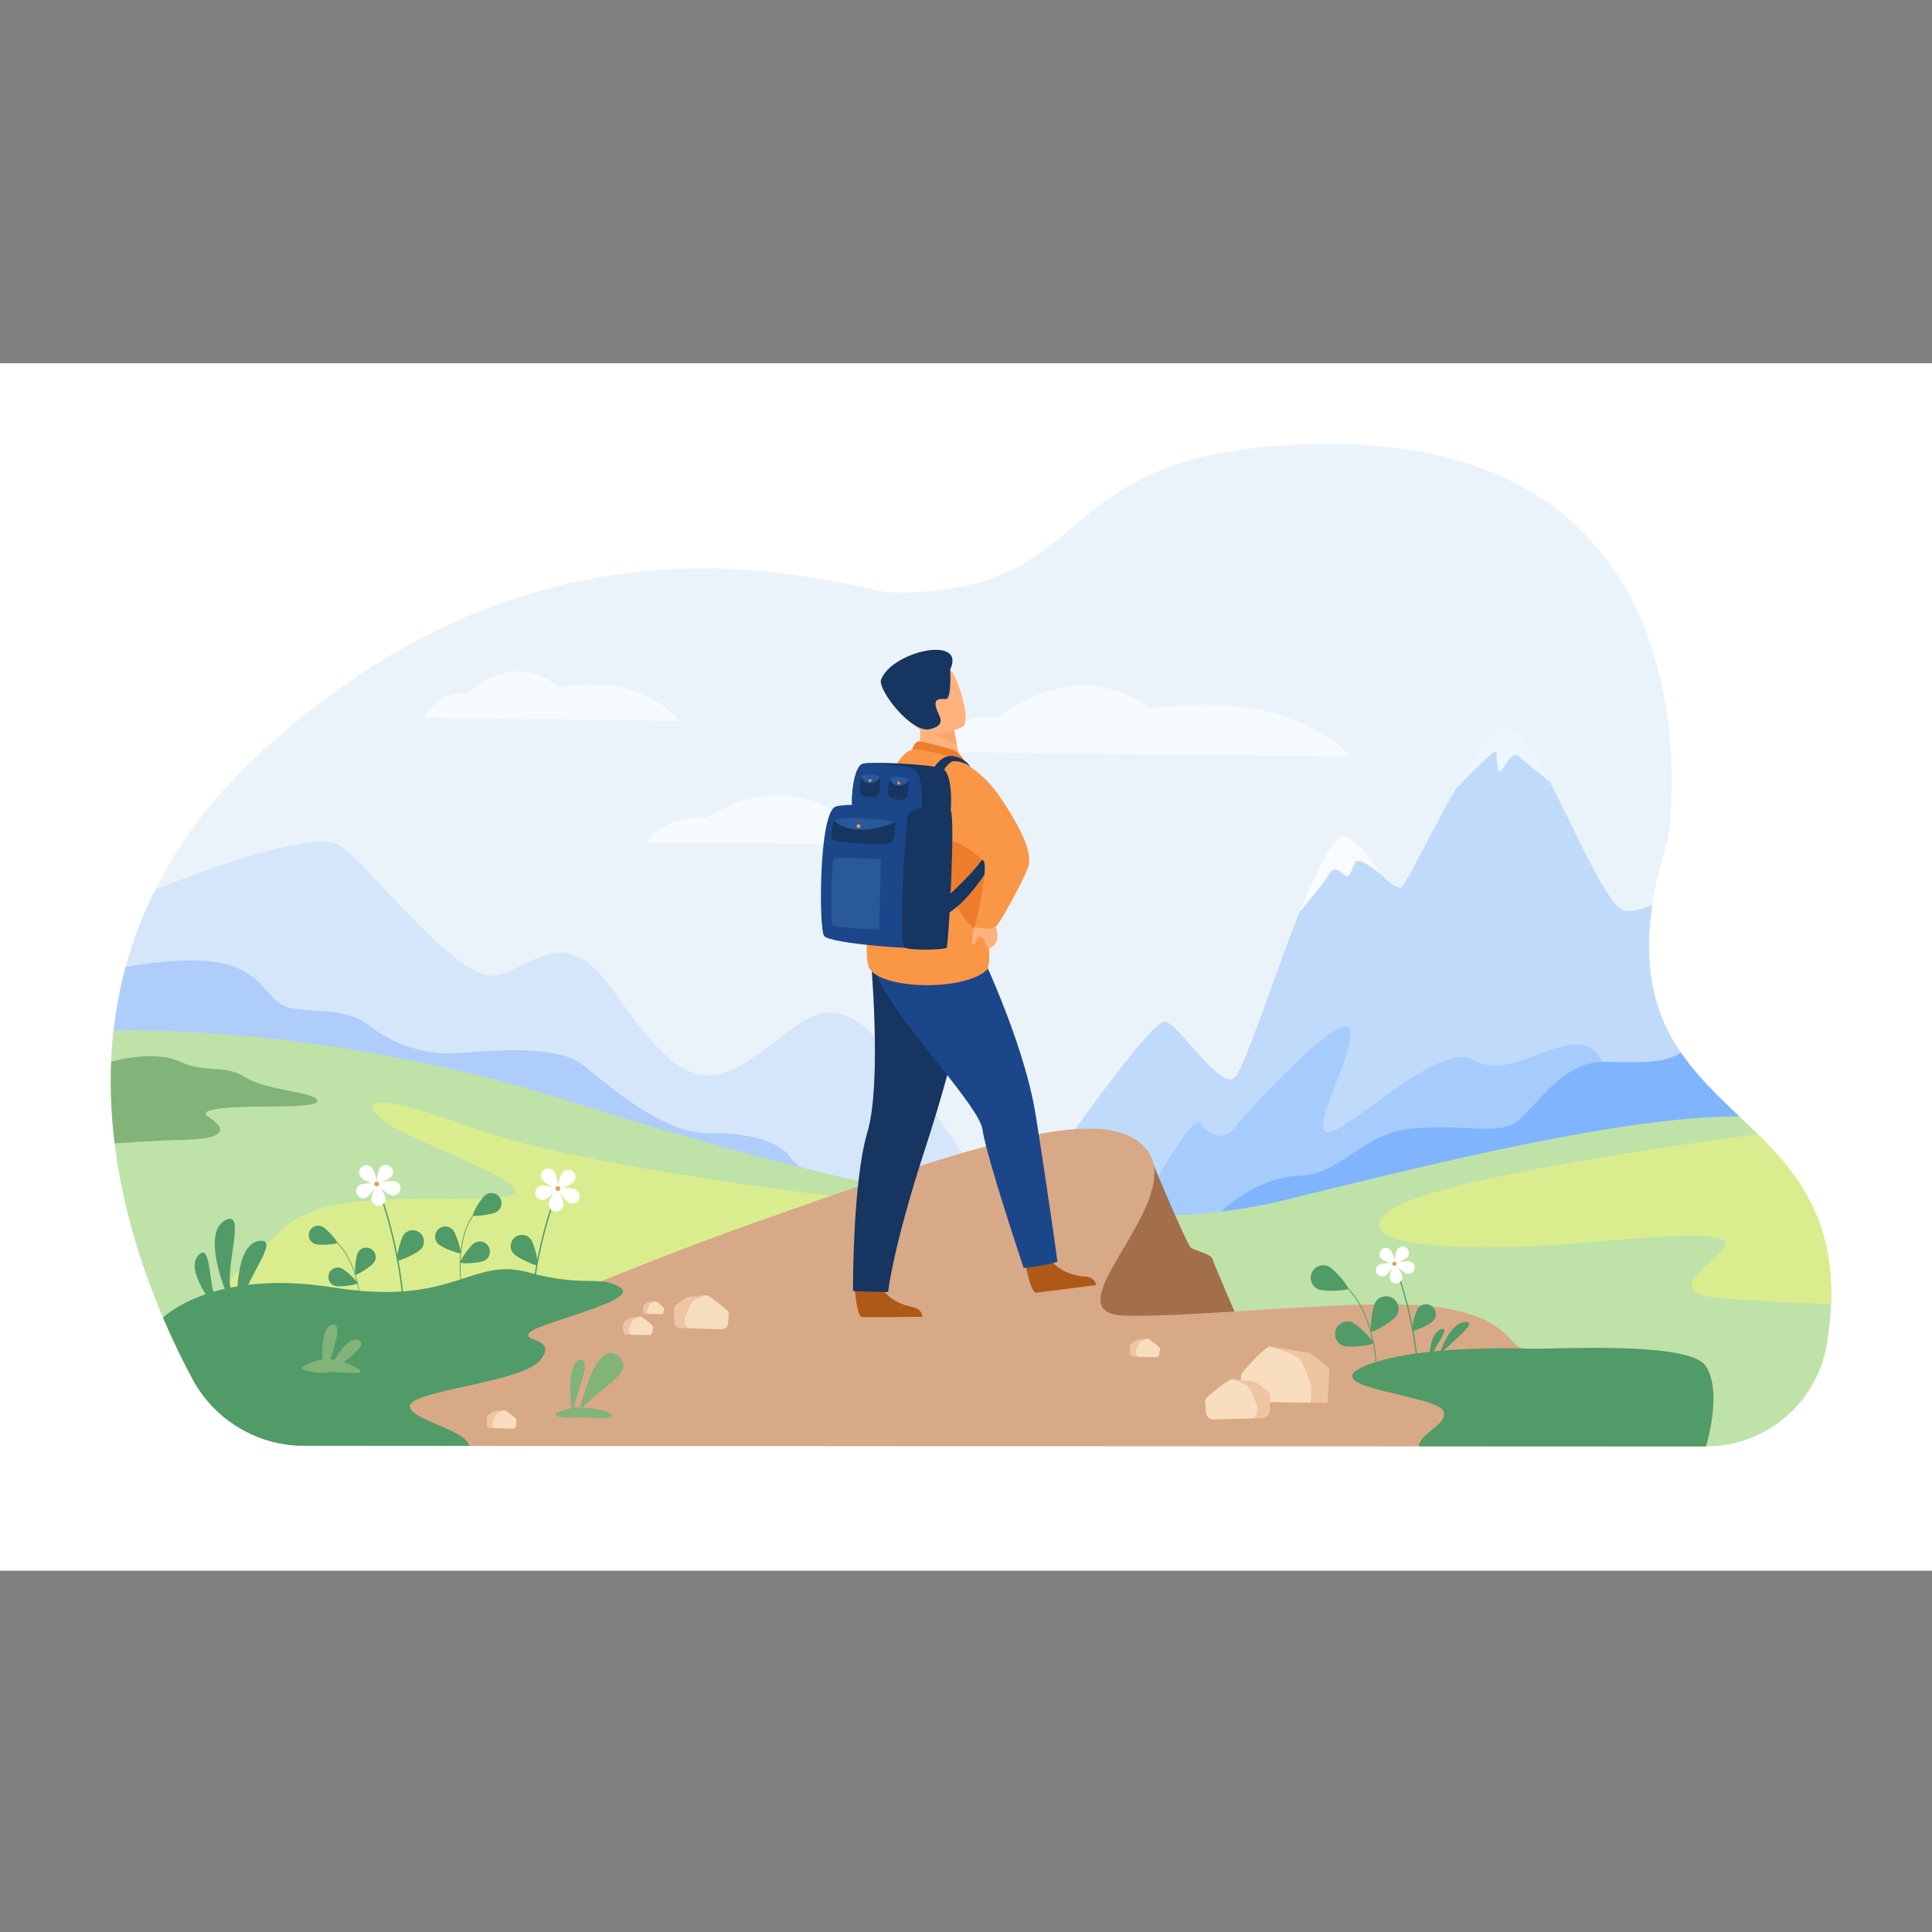 <?xml version="1.0" encoding="UTF-8"?>
<svg width="1000px" height="1000px" viewBox="0 0 1000 1000" version="1.1" xmlns="http://www.w3.org/2000/svg" xmlns:xlink="http://www.w3.org/1999/xlink">
    <rect x="0" y="0" width="1000" height="1000" fill="#808080" stroke="none"/>
    <title>node_3</title>
    <g id="node_3" stroke="none" stroke-width="1" fill="none" fill-rule="evenodd">
        <g id="9800" transform="translate(0, 188)" fill-rule="nonzero">
            <rect id="Rectangle" fill="#FFFFFF" x="0" y="0" width="1000" height="625"></rect>
            <path d="M945.675,507.1 C940.793,537.945 914.2,560.656 882.972,560.65 L703.109,560.569 L545.506,560.494 L540.775,560.494 L507.025,560.494 L502.672,560.494 L470.484,560.494 L464.978,560.494 L420.113,560.475 L412.203,560.475 L375.613,560.456 L365.663,560.456 L302.6,560.425 L291.584,560.425 L242.869,560.403 L232.481,560.403 L157.366,560.312 C133.202,560.309 111.001,547.009 99.597,525.706 C94.731,516.6 89.484,505.934 84.4,494.019 C76.275,474.941 68.537,452.65 63.462,428.378 C59.4,408.972 57,388.3 57.425,366.991 C57.496,363.166 57.664,359.319 57.928,355.45 C58.159,352.096 58.465,348.73 58.844,345.353 C60.078,334.274 62.156,323.304 65.059,312.541 C68.789,298.742 73.892,285.351 80.291,272.569 C88.178,256.791 98.394,241.153 111.362,225.897 C118.681,217.313 126.518,209.187 134.831,201.562 C290.278,58.591 441.081,118.734 462.609,118.734 C566.466,118.734 541.359,53.178 656.375,43.15 C899.597,21.938 863.419,245.988 863.416,245.997 C863.413,246.006 859.822,258.322 858.728,262.906 C857.232,269.069 856.074,274.913 855.253,280.438 C855.191,280.856 855.128,281.278 855.069,281.688 C854.837,283.294 854.634,284.866 854.469,286.419 C853.219,297.472 853.288,307.278 854.422,316.106 C856.538,332.613 862.35,345.663 870.106,356.947 C875.281,364.481 881.325,371.222 887.712,377.672 C889.502,379.48 891.318,381.272 893.159,383.047 C895.53,385.339 897.92,387.621 900.328,389.894 C903.528,392.934 906.734,395.984 909.878,399.1 C910.553,399.762 911.225,400.432 911.894,401.109 C913.044,402.266 914.18,403.434 915.303,404.616 C919.992,409.457 924.351,414.606 928.353,420.028 C929.231,421.219 930.078,422.431 930.909,423.663 C931.884,425.121 932.827,426.603 933.737,428.109 C936.728,433.056 939.265,438.263 941.319,443.666 C947.531,460.094 949.916,480.356 945.675,507.1 Z" id="Path" fill="#EBF3FA"></path>
            <path d="M508.438,425.025 L443.378,463.719 L175.516,423.534 L57.409,366.997 C57.48,363.172 57.648,359.325 57.913,355.456 C58.144,352.102 58.449,348.736 58.828,345.359 C60.063,334.28 62.141,323.31 65.044,312.547 C68.774,298.748 73.876,285.357 80.275,272.575 C80.275,272.575 159.847,239.537 175.516,249.45 C191.184,259.363 235.953,319.809 256.097,316.825 C276.241,313.841 291.166,287.25 318.028,325.541 C344.891,363.831 359.812,377.478 384.434,362.822 C409.056,348.166 421.741,327.272 442.631,339.956 C463.522,352.641 508.438,425.025 508.438,425.025 Z" id="Path" fill="#80B4FF" opacity="0.2"></path>
            <path d="M887.7,377.659 C828.619,397.5 640.978,459.644 596.741,463.4 C544.044,467.875 536.647,424.278 536.647,424.278 C536.647,424.278 595.591,339.219 603.053,340.712 C610.516,342.206 630.866,375.625 638.706,370.028 C646.547,364.431 679.331,250.653 691.866,249.459 C703.616,248.341 720.819,275.353 725.694,270.878 C728.406,268.378 740.631,242.838 753.241,220.647 C763.303,202.931 773.616,187.356 779.513,187.381 C785.409,187.406 793.506,200.234 802.013,216.494 L802.013,216.494 C816.388,243.934 831.997,281.156 840.656,283.181 C844.928,284.181 849.931,282.631 855.234,280.416 C855.172,280.834 855.109,281.256 855.05,281.666 C854.819,283.272 854.616,284.844 854.45,286.397 C853.2,297.45 853.269,307.256 854.403,316.084 C856.519,332.591 862.331,345.641 870.087,356.925 C875.269,364.469 881.312,371.209 887.7,377.659 Z" id="Path" fill="#80B4FF" opacity="0.4"></path>
            <path d="M596.737,425.869 C596.737,425.869 617.987,387.375 621.359,393.531 C624.731,399.688 634.228,402.747 638.706,396.181 C643.184,389.616 697.584,330.675 698.922,345.316 C700.259,359.956 677.875,396.372 686.828,398.028 C695.781,399.684 745.025,350.444 762.372,360.528 C779.719,370.613 799.303,352.134 817.769,352.694 C836.234,353.253 835.686,395.841 835.686,395.841 L686.269,441.666 L615.763,445 L582.188,441.094 L596.737,425.869 Z" id="Path" fill="#80B4FF" opacity="0.4"></path>
            <path d="M900.312,389.881 C900.312,389.881 657.475,440.488 632.138,439.097 C632.138,439.097 650.056,421.284 672.45,420.547 C694.844,419.809 704.531,398.672 730.647,396.172 C756.763,393.672 772.431,399.275 783.25,393.672 C794.069,388.069 806.375,360.841 831.75,361.587 C853.509,362.231 861.819,361.772 870.1,356.919 C876.725,366.566 884.788,374.916 893.153,383.019 C895.522,385.323 897.908,387.61 900.312,389.881 Z" id="Path" fill="#80B4FF"></path>
            <path d="M415.641,416.531 L57.916,355.481 C57.916,355.473 57.916,355.465 57.916,355.456 C58.147,352.102 58.452,348.736 58.831,345.359 C60.066,334.28 62.144,323.31 65.047,312.547 C65.047,312.547 103.194,304.866 121.662,312.547 C140.131,320.228 138.45,332.547 153,334.219 C167.55,335.891 180.741,334.497 191.684,343.203 C202.628,351.909 219.044,358.125 235.706,357.131 C252.369,356.137 287.934,352.156 301.866,363.35 C315.797,374.544 343.4,398.913 367.275,398.541 C391.15,398.169 404.391,404.522 408.312,410.103 C412.106,415.512 415.441,416.478 415.641,416.531 Z" id="Path" fill="#AFCDFB"></path>
            <path d="M947.7,487.188 C947.416,493.859 946.74,500.508 945.675,507.1 C940.793,537.945 914.2,560.656 882.972,560.65 L703.109,560.569 L545.506,560.494 L540.775,560.494 L507.025,560.494 L502.672,560.494 L470.484,560.494 L464.978,560.494 L420.113,560.475 L412.203,560.475 L375.613,560.456 L365.663,560.456 L302.6,560.425 L291.584,560.425 L240.094,560.403 L232.481,560.403 L157.366,560.312 C133.202,560.309 111.001,547.009 99.597,525.706 C86.938,502.019 71.719,467.812 63.438,428.384 C61.763,420.403 60.372,412.212 59.347,403.85 C57.589,389.802 56.994,375.633 57.569,361.488 C57.8,356.148 58.217,350.772 58.819,345.359 C94.037,344.881 187.069,347.619 297.788,382.809 C439.272,427.781 569.778,456.684 664.919,433.178 C744.053,413.628 842.334,389.428 900.306,389.881 C903.506,392.922 906.712,395.972 909.856,399.087 C910.531,399.75 911.203,400.42 911.872,401.097 C913.022,402.253 914.158,403.422 915.281,404.603 C919.97,409.444 924.329,414.593 928.331,420.016 C929.209,421.206 930.056,422.419 930.888,423.65 C931.862,425.108 932.805,426.591 933.716,428.097 C936.706,433.043 939.243,438.25 941.297,443.653 C945.881,455.744 948.384,469.903 947.7,487.188 Z" id="Path" fill="#BFE2A8"></path>
            <path d="M480.312,201.131 C480.312,201.131 491.25,181.003 517.384,183.241 C517.384,183.241 555.331,149.691 595.797,178.766 C595.797,178.766 638.812,171.578 670.672,185.016 C691.922,193.978 698.925,203.381 698.925,203.381 L480.312,201.131 Z" id="Path" fill="#F8FCFF" opacity="0.8"></path>
            <path d="M334.578,247.887 C334.578,247.887 343.837,233.728 365.978,235.3 C365.978,235.3 398.122,211.7 432.397,232.153 C432.397,232.153 468.834,227.088 495.819,236.528 C513.809,242.834 519.753,249.447 519.753,249.447 L334.578,247.887 Z" id="Path" fill="#F8FCFF" opacity="0.8"></path>
            <path d="M219.709,183.566 C219.709,183.566 226.306,169.406 242.075,170.978 C242.075,170.978 264.969,147.381 289.384,167.834 C289.384,167.834 315.337,162.766 334.556,172.209 C347.369,178.512 351.603,185.125 351.603,185.125 L219.709,183.566 Z" id="Path" fill="#F8FCFF" opacity="0.8"></path>
            <path d="M440.975,432.353 C440.975,432.353 302.109,416.578 245.9,396.181 C189.691,375.784 185.606,381.778 199.213,392.581 C212.819,403.384 291.291,428.922 258.772,431.825 C226.253,434.728 167.725,426.2 145.669,448.766 C123.612,471.331 88.963,491.625 145.669,496.006 C202.375,500.387 367.969,469.278 367.969,469.278 L440.975,432.353 Z" id="Path" fill="#DAED8E"></path>
            <path d="M594.097,407.866 C594.097,407.866 614.244,456.363 616.481,457.866 C618.719,459.369 626.956,461.247 627.516,463.491 C628.075,465.734 640.953,495.384 640.953,495.384 L591.712,504.897 L552.541,481.956 L594.097,407.866 Z" id="Path" fill="#A36F4B"></path>
            <path d="M882.972,560.65 L734.394,560.584 L703.109,560.584 L545.506,560.509 L540.775,560.509 L507.025,560.509 L502.672,560.509 L470.484,560.509 L464.978,560.509 L420.113,560.491 L412.203,560.491 L375.613,560.472 L365.663,560.472 L302.6,560.441 L291.584,560.441 L240.094,560.419 L232.481,560.419 L157.366,560.312 C147.927,560.31 138.6,558.27 130.022,554.331 C170.206,535.619 292.581,479.572 389.656,445.166 C507.547,403.381 574.7,380.997 594.097,407.859 C613.494,434.722 542.616,491.425 581.413,492.919 C620.209,494.413 713.478,482.472 748.547,489.188 C783.547,495.887 779.9,509.281 789.531,510.075 L789.584,510.075 C799.272,510.822 873.9,505.6 882.853,519.028 C891.806,532.456 882.972,560.65 882.972,560.65 Z" id="Path" fill="#D8A987"></path>
            <path d="M802.019,216.494 L802.019,216.494 C802.019,216.494 789.091,206.4 786.106,203.369 C783.122,200.338 779.391,207.653 777.15,210.787 C774.909,213.922 774.65,204.172 774.65,201.188 C774.65,198.203 753.225,220.659 753.225,220.659 L753.225,220.659 C763.288,202.944 773.6,187.369 779.497,187.394 C785.394,187.419 793.506,200.234 802.019,216.494 Z" id="Path" fill="#F8FCFF" opacity="0.8"></path>
            <path d="M672.572,284.203 C672.572,284.203 687.862,243.716 695.822,244.956 C703.781,246.197 714.659,264.566 714.659,264.566 C714.659,264.566 703.594,255.094 701.534,258.262 C699.475,261.431 699.109,267.7 695.566,264.566 C692.022,261.431 689.784,260.984 687.919,264.566 C686.053,268.147 672.572,284.203 672.572,284.203 Z" id="Path" fill="#F8FCFF"></path>
            <path d="M279.6,516.053 C269.913,527.994 210.209,531.722 212.075,540.303 C213.572,547.178 241.166,552.138 242.869,560.359 L232.481,560.359 L157.366,560.312 C133.202,560.309 111.001,547.009 99.597,525.706 C94.731,516.6 89.484,505.934 84.4,494.019 C84.4,494.019 109.856,468.378 172.525,478.394 C235.194,488.409 243.887,462.413 273.253,470.519 C302.619,478.625 310.188,471.719 321.006,478.394 C331.825,485.069 279.975,496.281 274.375,501.503 C268.775,506.725 289.3,504.116 279.6,516.053 Z" id="Path" fill="#509B67"></path>
            <path d="M117.056,481.066 C117.056,481.066 104.244,450.406 116.362,443.728 C128.481,437.05 115,470.053 120.178,482.297 C122.741,488.359 117.056,481.066 117.056,481.066 Z" id="Path" fill="#509B67"></path>
            <path d="M111.15,488.587 C111.15,488.587 95.362,469.212 102.713,461.675 C110.062,454.137 107.312,481.05 113.65,488.784 C116.816,492.609 111.15,488.587 111.15,488.587 Z" id="Path" fill="#509B67"></path>
            <path d="M122.775,486.825 C122.775,486.825 121.281,456.394 133.956,454.325 C146.631,452.256 124.459,476.681 125.109,488.853 C125.431,494.869 122.775,486.825 122.775,486.825 Z" id="Path" fill="#509B67"></path>
            <path d="M167.031,517.528 C167.031,517.528 165.287,499.169 171.953,497.591 C178.619,496.012 170.488,516.709 170.488,516.709 L167.031,517.528 Z" id="Path" fill="#82B378"></path>
            <path d="M172.006,517.991 C172.006,517.991 179.147,503.55 185.553,505.562 C191.959,507.575 175.328,519.034 175.328,519.034 L172.006,517.991 Z" id="Path" fill="#82B378"></path>
            <path d="M158.231,518.541 C158.231,518.541 165.444,514.562 171.669,515.556 C177.894,516.55 178.881,517.547 181.619,518.541 C184.356,519.534 187.713,521.525 186.219,522.397 C184.725,523.269 172.291,521.65 169.306,522.397 C166.322,523.144 150.697,521.269 158.231,518.541 Z" id="Path" fill="#82B378"></path>
            <path d="M299.584,543.438 C299.584,543.438 307.953,504.459 319.609,513.6 C331.266,522.741 306.413,531.728 299.584,543.438 Z" id="Path" fill="#82B378"></path>
            <path d="M296.159,545.572 C296.159,545.572 292.334,517.25 300.072,515.866 C307.809,514.481 296.25,537 296.159,545.572 Z" id="Path" fill="#82B378"></path>
            <path d="M288.275,543.341 C288.275,543.341 294.959,540.097 299.837,540.397 C304.716,540.697 317.794,542.247 316.597,544.834 C315.4,547.422 302.297,545.184 298.978,545.606 C295.659,546.028 284.688,545.788 288.275,543.341 Z" id="Path" fill="#82B378"></path>
            <path d="M739.834,515.834 C739.834,515.834 739.587,502.397 745.803,500.041 C752.019,497.684 740.456,512.353 739.834,515.834 Z" id="Path" fill="#509B67"></path>
            <path d="M744.828,513.922 C744.828,513.922 749.575,496.931 758.288,496.3 C767,495.669 746.922,509.775 744.828,513.922 Z" id="Path" fill="#509B67"></path>
            <path d="M162.859,455.816 C165.359,456.828 174.297,456.009 174.588,455.297 C174.878,454.584 169.031,447.772 166.528,446.756 C164.909,446.101 163.064,446.359 161.687,447.433 C160.31,448.508 159.611,450.235 159.852,451.965 C160.094,453.694 161.241,455.163 162.859,455.819 L162.859,455.816 Z" id="Path" fill="#509B67"></path>
            <path d="M185.406,460.081 C184,462.387 183.366,471.331 184.025,471.741 C184.684,472.15 192.347,467.472 193.753,465.178 C194.662,463.687 194.706,461.824 193.869,460.292 C193.032,458.759 191.442,457.79 189.696,457.748 C187.95,457.707 186.315,458.6 185.406,460.091 L185.406,460.081 Z" id="Path" fill="#509B67"></path>
            <path d="M173.359,477.603 C175.931,478.425 184.781,476.925 185.016,476.191 C185.25,475.456 178.903,469.113 176.331,468.291 C174.668,467.76 172.847,468.157 171.556,469.332 C170.264,470.507 169.698,472.282 170.07,473.988 C170.442,475.694 171.696,477.072 173.359,477.603 L173.359,477.603 Z" id="Path" fill="#509B67"></path>
            <path d="M186.378,486.269 C186.378,486.066 185.378,465.8 174.284,455.331 L174.519,455.081 C185.719,465.641 186.706,486.041 186.706,486.247 L186.378,486.269 Z" id="Path" fill="#509B67"></path>
            <path d="M257.294,439.141 C254.866,440.753 245.228,441.812 244.769,441.122 C244.309,440.431 249.025,431.959 251.456,430.347 C253.883,428.791 257.109,429.469 258.703,431.871 C260.297,434.272 259.67,437.509 257.294,439.141 Z" id="Path" fill="#509B67"></path>
            <path d="M234.353,448.522 C236.334,450.656 238.938,459.997 238.328,460.562 C237.719,461.128 228.597,457.841 226.616,455.703 C225.332,454.321 224.883,452.359 225.438,450.556 C225.993,448.753 227.468,447.383 229.306,446.962 C231.145,446.541 233.069,447.133 234.353,448.516 L234.353,448.522 Z" id="Path" fill="#509B67"></path>
            <path d="M250.881,464.466 C248.334,465.887 238.647,466.212 238.241,465.484 C237.834,464.756 243.181,456.675 245.741,455.25 C248.285,453.827 251.502,454.736 252.925,457.281 C254.348,459.826 253.439,463.043 250.894,464.466 L250.881,464.466 Z" id="Path" fill="#509B67"></path>
            <path d="M238.972,476.444 C238.938,476.225 235.613,454.569 245.097,441.103 L244.784,440.887 C235.213,454.478 238.562,476.284 238.597,476.512 L238.972,476.444 Z" id="Path" fill="#509B67"></path>
            <path d="M209.303,488.003 L208.591,487.891 C205.778,451.616 194.713,425.587 194.556,425.234 L195.203,424.953 C195.359,425.312 206.516,451.512 209.303,488.003 Z" id="Path" fill="#509B67"></path>
            <path d="M187.041,421.581 C188.406,423.144 194.803,425.619 195.244,425.228 C195.684,424.837 194.009,418.184 192.644,416.637 C191.801,415.499 190.388,414.932 188.992,415.173 C187.596,415.413 186.455,416.42 186.042,417.776 C185.629,419.131 186.016,420.603 187.041,421.581 Z" id="Path" fill="#FFFFFF"></path>
            <path d="M196.844,416.188 C195.609,417.844 194.488,424.625 194.969,424.966 C195.45,425.306 201.609,422.309 202.844,420.653 C203.876,418.998 203.467,416.827 201.902,415.661 C200.338,414.496 198.141,414.724 196.85,416.188 L196.844,416.188 Z" id="Path" fill="#FFFFFF"></path>
            <path d="M204.2,423.387 C202.209,422.844 195.497,424.278 195.341,424.847 C195.184,425.416 200.244,430.056 202.234,430.6 C203.562,431.08 205.048,430.773 206.077,429.806 C207.106,428.839 207.505,427.376 207.108,426.021 C206.712,424.666 205.588,423.648 204.2,423.387 L204.2,423.387 Z" id="Path" fill="#FFFFFF"></path>
            <path d="M199.666,432.366 C199.466,430.309 195.747,424.553 195.159,424.6 C194.572,424.647 192.034,431.028 192.225,433.084 C192.57,435.007 194.333,436.342 196.277,436.155 C198.221,435.967 199.695,434.318 199.666,432.366 L199.666,432.366 Z" id="Path" fill="#FFFFFF"></path>
            <path d="M189.484,431.925 C191.312,430.962 195.25,425.341 194.975,424.819 C194.7,424.297 187.838,424.347 186.009,425.306 C184.359,426.351 183.787,428.488 184.695,430.218 C185.603,431.948 187.687,432.691 189.484,431.925 Z" id="Path" fill="#FFFFFF"></path>
            <path d="M193.75,424.625 C193.828,424.133 194.195,423.737 194.68,423.621 C195.164,423.505 195.67,423.693 195.963,424.096 C196.255,424.499 196.276,425.039 196.015,425.463 C195.754,425.887 195.264,426.113 194.772,426.034 C194.101,425.927 193.643,425.296 193.75,424.625 L193.75,424.625 Z" id="Path" fill="#F99746"></path>
            <path d="M209.1,450.916 C207.069,453.416 204.875,463.894 205.591,464.472 C206.306,465.05 216.113,460.769 218.144,458.272 C219.458,456.656 219.81,454.463 219.068,452.517 C218.326,450.571 216.602,449.169 214.546,448.839 C212.49,448.508 210.414,449.3 209.1,450.916 L209.1,450.916 Z" id="Path" fill="#509B67"></path>
            <path d="M274.466,490.391 L275.178,490.275 C277.991,454.003 289.059,427.972 289.216,427.619 L288.566,427.341 C288.413,427.697 277.253,453.9 274.466,490.391 Z" id="Path" fill="#509B67"></path>
            <path d="M296.728,423.969 C295.363,425.531 288.966,428.006 288.525,427.616 C288.084,427.225 289.775,420.569 291.125,419.022 C291.97,417.888 293.381,417.326 294.774,417.569 C296.167,417.811 297.305,418.816 297.718,420.168 C298.131,421.52 297.748,422.99 296.728,423.969 Z" id="Path" fill="#FFFFFF"></path>
            <path d="M286.928,418.575 C288.159,420.228 289.281,427.012 288.803,427.353 C288.325,427.694 282.159,424.697 280.928,423.041 C279.993,421.98 279.733,420.484 280.257,419.171 C280.78,417.858 281.998,416.95 283.406,416.825 C284.814,416.699 286.174,417.375 286.922,418.575 L286.928,418.575 Z" id="Path" fill="#FFFFFF"></path>
            <path d="M279.569,425.775 C281.559,425.231 288.272,426.666 288.428,427.234 C288.584,427.803 283.525,432.444 281.534,432.984 C279.619,433.334 277.755,432.16 277.243,430.282 C276.731,428.404 277.741,426.446 279.569,425.775 L279.569,425.775 Z" id="Path" fill="#FFFFFF"></path>
            <path d="M284.103,434.75 C284.303,432.697 288.022,426.938 288.609,426.984 C289.197,427.031 291.734,433.416 291.544,435.469 C291.522,436.881 290.709,438.162 289.44,438.782 C288.171,439.402 286.661,439.256 285.534,438.404 C284.407,437.553 283.854,436.14 284.103,434.75 L284.103,434.75 Z" id="Path" fill="#FFFFFF"></path>
            <path d="M294.284,434.309 C292.459,433.35 288.522,427.728 288.794,427.206 C289.066,426.684 295.931,426.731 297.759,427.691 C299.059,428.244 299.937,429.48 300.031,430.889 C300.126,432.298 299.421,433.641 298.208,434.363 C296.994,435.085 295.478,435.065 294.284,434.309 L294.284,434.309 Z" id="Path" fill="#FFFFFF"></path>
            <path d="M290,427.012 C289.922,426.521 289.555,426.124 289.07,426.009 C288.586,425.893 288.08,426.08 287.787,426.483 C287.495,426.886 287.474,427.426 287.735,427.85 C287.996,428.275 288.486,428.5 288.978,428.422 C289.649,428.315 290.107,427.684 290,427.012 L290,427.012 Z" id="Path" fill="#F99746"></path>
            <path d="M274.669,453.303 C276.7,455.803 278.894,466.278 278.181,466.859 C277.469,467.441 267.656,463.156 265.625,460.659 C263.594,458.162 263.971,454.491 266.469,452.459 C268.966,450.428 272.637,450.806 274.669,453.303 Z" id="Path" fill="#509B67"></path>
            <path d="M682.303,479.291 C685.578,480.734 697.466,480.009 697.878,479.075 C698.291,478.141 690.816,468.872 687.538,467.425 C684.258,465.98 680.428,467.466 678.983,470.745 C677.537,474.025 679.024,477.855 682.303,479.3 L682.303,479.291 Z" id="Path" fill="#509B67"></path>
            <path d="M712.028,485.859 C710.072,488.859 708.869,500.706 709.725,501.262 C710.581,501.819 720.934,495.95 722.891,492.944 C724.82,489.945 723.967,485.951 720.98,484.003 C717.993,482.055 713.994,482.884 712.028,485.859 L712.028,485.859 Z" id="Path" fill="#509B67"></path>
            <path d="M695.344,508.603 C698.722,509.797 710.516,508.169 710.856,507.206 C711.197,506.244 703.044,497.569 699.663,496.378 C697.479,495.607 695.049,496.059 693.289,497.564 C691.529,499.07 690.706,501.4 691.13,503.677 C691.554,505.954 693.16,507.832 695.344,508.603 L695.344,508.603 Z" id="Path" fill="#509B67"></path>
            <path d="M712.253,520.625 C712.253,520.353 711.763,493.438 697.475,479.122 L697.788,478.809 C712.206,493.266 712.697,520.356 712.7,520.628 L712.253,520.625 Z" id="Path" fill="#509B67"></path>
            <path d="M734.284,521.422 L733.659,521.325 C731.206,489.578 721.509,466.797 721.375,466.488 L721.941,466.244 C722.081,466.562 731.847,489.488 734.284,521.422 Z" id="Path" fill="#509B67"></path>
            <path d="M714.8,463.294 C715.997,464.647 721.594,466.825 721.987,466.484 C722.381,466.144 720.906,460.319 719.712,458.966 C718.508,457.653 716.474,457.546 715.138,458.725 C713.801,459.903 713.654,461.935 714.806,463.294 L714.8,463.294 Z" id="Path" fill="#FFFFFF"></path>
            <path d="M723.378,458.572 C722.3,460.022 721.319,465.947 721.734,466.256 C722.15,466.566 727.547,463.931 728.609,462.481 C729.327,461.545 729.485,460.295 729.023,459.21 C728.561,458.125 727.551,457.372 726.379,457.24 C725.207,457.108 724.054,457.617 723.362,458.572 L723.378,458.572 Z" id="Path" fill="#FFFFFF"></path>
            <path d="M729.819,464.872 C728.075,464.4 722.2,465.653 722.066,466.15 C721.931,466.647 726.356,470.709 728.1,471.184 C729.237,471.52 730.466,471.214 731.314,470.385 C732.161,469.556 732.494,468.334 732.184,467.19 C731.873,466.046 730.969,465.159 729.819,464.872 L729.819,464.872 Z" id="Path" fill="#FFFFFF"></path>
            <path d="M725.85,472.731 C725.675,470.931 722.413,465.884 721.906,465.934 C721.4,465.984 719.166,471.559 719.337,473.359 C719.543,475.129 721.127,476.408 722.9,476.238 C724.673,476.068 725.984,474.511 725.85,472.734 L725.85,472.731 Z" id="Path" fill="#FFFFFF"></path>
            <path d="M716.941,472.344 C718.541,471.503 721.984,466.584 721.744,466.128 C721.503,465.672 715.494,465.712 713.9,466.553 C712.301,467.393 711.685,469.37 712.525,470.969 C713.365,472.568 715.342,473.183 716.941,472.344 Z" id="Path" fill="#FFFFFF"></path>
            <path d="M720.681,465.956 C720.783,465.372 721.338,464.979 721.923,465.078 C722.508,465.177 722.903,465.73 722.807,466.315 C722.712,466.901 722.161,467.299 721.575,467.206 C721.289,467.162 721.033,467.004 720.865,466.769 C720.697,466.534 720.631,466.241 720.681,465.956 Z" id="Path" fill="#F99746"></path>
            <path d="M734.106,488.966 C732.328,491.153 730.409,500.322 731.034,500.841 C731.659,501.359 740.244,497.6 742.022,495.416 C743.172,494.002 743.48,492.082 742.83,490.379 C742.181,488.676 740.672,487.449 738.873,487.16 C737.073,486.871 735.256,487.564 734.106,488.978 L734.106,488.966 Z" id="Path" fill="#509B67"></path>
            <path d="M882.972,560.65 L734.394,560.584 C735.144,553.503 748.594,549.925 747.347,542.938 C745.747,533.984 679.556,530.625 706.119,519.188 C732.209,507.969 787.55,509.991 789.531,510.066 L789.584,510.066 C799.272,510.812 873.9,505.591 882.853,519.019 C891.806,532.447 882.972,560.65 882.972,560.65 Z" id="Path" fill="#509B67"></path>
            <path d="M442.5,479.294 C442.5,479.294 443.413,493.538 446.169,493.734 C446.538,493.762 460.147,493.734 460.147,493.734 L477.522,493.597 C477.522,493.597 477.4,489.409 472.319,488.534 C467.238,487.659 458.728,484.113 455.637,477.406 C452.381,470.347 442.5,479.294 442.5,479.294 Z" id="Path" fill="#AF5919"></path>
            <path d="M530.916,467.222 C530.916,467.222 533.569,481.244 536.328,481.103 C536.697,481.084 550.2,479.387 550.2,479.387 L567.428,477.122 C567.428,477.122 566.803,472.981 561.644,472.747 C556.484,472.512 547.616,470.022 543.725,463.744 C539.634,457.131 530.916,467.222 530.916,467.222 Z" id="Path" fill="#AF5919"></path>
            <path d="M500.106,326.078 C500.106,326.078 495.625,355.141 478.784,406.781 C461.944,458.422 459.688,480.759 459.688,480.759 L441.5,480.288 C441.5,480.288 441.222,423.903 448.978,397.941 C456.734,371.978 450.459,304.406 450.459,304.406 L500.106,326.078 Z" id="Path" fill="#163560"></path>
            <path d="M505.041,299.688 C505.041,299.688 529.8,349.688 536.097,389.269 C542.394,428.85 547.347,465.066 547.347,465.066 C547.347,465.066 541.263,467.303 529.847,468.291 C529.847,468.291 510.553,410.822 508.506,396.509 C506.459,382.197 448.962,324.978 453.45,310.856 C457.938,296.734 505.041,299.688 505.041,299.688 Z" id="Path" fill="#1C468A"></path>
            <path d="M469.166,203.238 C469.166,203.238 443.597,227.784 442.372,237.891 C441.147,247.997 454.778,263.772 454.778,263.772 L469.166,203.238 Z" id="Path" fill="#ED7D2B"></path>
            <path d="M473.556,203.456 L483.244,209.775 L497.216,207.141 C497.019,206.012 496.084,201.338 495.238,197.106 C495.184,196.856 495.134,196.606 495.084,196.363 C494.359,192.759 493.731,189.666 493.731,189.666 L480.666,183.934 L475.794,181.797 C475.794,181.875 476.181,185.797 476.231,186.369 C477.159,196.537 473.556,203.456 473.556,203.456 Z" id="Path" fill="#FFB27D"></path>
            <path d="M493.613,200.213 C493.344,200.1 476.775,195.25 474.975,195.838 C473.175,196.425 472.122,199.919 472.122,199.919 L499.219,205.981 C499.219,205.981 497.078,201.662 493.613,200.213 Z" id="Path" fill="#ED7D2B"></path>
            <path d="M449.269,311.406 C452.103,324.219 498.816,325.622 510.831,313.975 C512.197,312.647 512.253,306.475 511.719,298.175 C510.672,281.941 507.375,257.525 507.222,245.05 C507.147,239.025 506.303,232.863 505.191,227.269 C503.745,220.035 501.748,212.923 499.219,205.994 C499.219,205.994 476.387,198.669 472.122,199.931 C451.562,206.016 446.434,298.609 449.269,311.406 Z" id="Path" fill="#F99746"></path>
            <path d="M511.719,298.175 C510.672,281.941 510.106,255.134 509.953,242.656 C509.878,236.631 506.303,232.859 505.191,227.266 L491.459,224.872 C491.459,224.872 478.159,279.709 511.719,298.175 Z" id="Path" fill="#ED7D2B"></path>
            <path d="M487.078,278.969 C487.078,278.969 502.628,265.381 508.444,256.781 L512.837,259.75 C512.837,259.75 500.578,280.269 488.859,285.688 C477.141,291.106 487.078,278.969 487.078,278.969 Z" id="Path" fill="#163560"></path>
            <path d="M477.206,186.562 C480.081,191.412 490.772,195.588 495.231,197.122 C495.178,196.872 495.128,196.622 495.078,196.378 C494.353,192.775 493.725,189.681 493.725,189.681 L480.659,183.95 C477.775,183.903 476.019,184.55 477.206,186.562 Z" id="Path" fill="#FCA56B"></path>
            <path d="M498.159,188.262 C498.159,188.262 478.328,197.844 472.553,185.4 C466.778,172.956 460.325,165.816 472.741,159.172 C485.156,152.528 489.841,156.128 492.781,159.797 C495.722,163.466 503.169,185.447 498.159,188.262 Z" id="Path" fill="#FFB27D"></path>
            <path d="M491.778,158.678 C491.778,158.678 492.716,174.019 489.475,173.828 C486.234,173.637 483.331,173.572 484.475,178.069 C485.619,182.566 490.725,187.188 481.209,189.431 C471.694,191.675 454.1,168.85 456.05,163.744 C461.672,149.006 500.366,140.444 491.778,158.678 Z" id="Path" fill="#163560"></path>
            <path d="M459.844,256.906 C459.844,256.906 457.472,257.194 457.256,259.425 C457.041,261.656 455.541,288.819 456.9,289.538 C458.259,290.256 463.903,289.966 464.231,289.538 C464.559,289.109 465.794,259.3 464.959,257.503 C464.959,257.5 462.206,256.434 459.844,256.906 Z" id="Path" fill="#163560"></path>
            <path d="M511.853,287.894 C511.853,287.894 515.128,290.325 515.816,292.959 C516.931,297.228 516.219,301.222 512.031,302.825 C510.488,303.419 510.275,299.75 509.131,298.175 C507.988,296.6 503.903,295.725 504.837,293.328 L507.6,286.238 L511.853,287.894 Z" id="Path" fill="#FFB27D"></path>
            <path d="M506.403,289.309 C506.403,289.309 503.812,292.156 503.547,293.997 C503.281,295.837 503.172,298.663 503.113,299.872 C503.053,301.081 503.663,302.081 504.781,300.113 C505.9,298.144 506.863,295.522 507.622,295.525 C508.381,295.528 506.403,289.309 506.403,289.309 Z" id="Path" fill="#FFB27D"></path>
            <path d="M488.459,202.753 C488.459,202.753 504.709,205.628 517.266,224.031 C529.822,242.434 534.453,254.203 532.169,260.85 C529.884,267.497 518.45,288.106 516.144,290.897 C514.169,293.281 508.444,293.113 504.7,291.5 C504.7,291.5 511.956,260.834 509.038,257.522 C507.788,256.106 491.697,242.522 489.15,249.103 C484.934,260 488.459,202.753 488.459,202.753 Z" id="Path" fill="#F99746"></path>
            <path d="M502.35,209.016 C502.35,209.016 499.684,204.309 493.369,203.369 C487.053,202.428 483.238,209.775 483.238,209.775 L487.959,211.569 C487.959,211.569 490.997,205.991 493.744,205.991 C496.877,205.969 499.92,207.038 502.35,209.016 L502.35,209.016 Z" id="Path" fill="#163560"></path>
            <path d="M492.116,231.578 C492.116,231.578 485.553,231.491 477.116,231.294 C462.297,230.953 441.753,230.287 441.225,229.213 C440.4,227.522 441.497,208.719 446.562,207.359 C447.173,207.214 447.793,207.117 448.419,207.069 C456.6,206.284 481.606,207.769 487.378,209.625 C493.691,211.662 492.116,231.578 492.116,231.578 Z" id="Path" fill="#163560"></path>
            <path d="M477.113,231.294 C462.294,230.953 441.75,230.287 441.222,229.213 C440.397,227.522 441.494,208.719 446.559,207.359 C447.17,207.214 447.79,207.117 448.416,207.069 C458.103,207.488 468.822,208.488 472.35,209.625 C478.225,211.519 477.278,228.856 477.113,231.294 Z" id="Path" fill="#1C468A"></path>
            <path d="M492.116,231.578 C492.116,231.578 441.356,226.534 432.566,229.469 C423.775,232.403 423.775,292.281 426.522,296.409 C429.269,300.538 479.134,304.356 486.209,302.169 C493.284,299.981 492.116,231.578 492.116,231.578 Z" id="Path" fill="#1C468A"></path>
            <path d="M477.122,230.256 C477.122,230.256 470.172,230.881 469.534,235.834 C468.897,240.787 464.509,300.984 468.488,302.578 C472.466,304.172 489.019,303.516 489.981,302.578 C490.944,301.641 494.525,235.559 492.116,231.578 C492.116,231.578 484.044,229.213 477.122,230.256 Z" id="Path" fill="#163560"></path>
            <path d="M445.647,213.847 C445.647,213.847 444.028,222.2 446.116,223.472 C448.203,224.744 453.284,225.106 454.553,223.616 C455.822,222.125 455.541,214.016 455.541,214.016 L445.647,213.847 Z" id="Path" fill="#163560"></path>
            <path d="M445.647,213.847 C445.647,213.847 446.356,217.225 450.316,217.284 C452.565,217.375 454.639,216.072 455.534,214.006 C455.534,214.006 450.159,211.584 445.647,213.847 Z" id="Path" fill="#29589B"></path>
            <path d="M449.6,215.975 C449.607,215.568 449.943,215.243 450.35,215.25 C450.757,215.257 451.082,215.593 451.075,216 C451.068,216.407 450.732,216.732 450.325,216.725 C450.129,216.722 449.943,216.641 449.807,216.5 C449.671,216.36 449.597,216.171 449.6,215.975 L449.6,215.975 Z" id="Path" fill="#F99746"></path>
            <path d="M460.597,214.863 C460.597,214.863 458.447,223.094 460.45,224.5 C462.453,225.906 467.497,226.588 468.853,225.181 C470.209,223.775 470.453,215.666 470.453,215.666 L460.597,214.863 Z" id="Path" fill="#163560"></path>
            <path d="M460.597,214.863 C460.597,214.863 461.087,218.281 465.034,218.613 C467.274,218.849 469.428,217.683 470.453,215.678 C470.453,215.678 465.247,212.897 460.597,214.863 Z" id="Path" fill="#29589B"></path>
            <path d="M464.406,217.241 C464.439,216.834 464.795,216.531 465.202,216.564 C465.608,216.597 465.911,216.953 465.878,217.359 C465.845,217.766 465.489,218.069 465.083,218.036 C464.676,218.003 464.373,217.647 464.406,217.241 L464.406,217.241 Z" id="Path" fill="#F99746"></path>
            <path d="M431.603,236.522 C431.603,236.522 429.416,244.281 430.644,246.309 C431.872,248.338 459.762,249.709 461.547,248.059 C463.331,246.409 463.609,237.484 463.609,237.484 L431.603,236.522 Z" id="Path" fill="#163560"></path>
            <path d="M431.603,236.522 C431.603,236.522 435.416,241.328 445.041,241.466 C454.666,241.603 463.603,237.484 463.603,237.484 C463.603,237.484 441.081,233.5 431.603,236.522 Z" id="Path" fill="#29589B"></path>
            <circle id="Oval" fill="#F99746" cx="444.378" cy="239.647" r="1"></circle>
            <path d="M455.975,256.587 C455.975,256.587 432.944,255.606 431.6,256.587 C430.256,257.569 429.747,289.3 430.778,290.847 C431.809,292.394 455.091,293.113 455.091,293.113 L455.975,256.587 Z" id="Path" fill="#29589B"></path>
            <path d="M947.7,487.188 C933.587,486.5 912.347,485.409 894.044,484.219 C863.453,482.228 876.884,472.778 891.059,459.344 C905.234,445.909 847.038,453.378 803.763,456.375 C760.487,459.372 695.572,457.856 718.694,439.128 C741.816,420.4 909.866,399.087 909.866,399.087 C910.541,399.75 911.212,400.42 911.881,401.097 C913.031,402.253 914.168,403.422 915.291,404.603 C919.979,409.444 924.339,414.593 928.341,420.016 C929.219,421.206 930.066,422.419 930.897,423.65 C931.872,425.108 932.815,426.591 933.725,428.097 C936.715,433.043 939.253,438.25 941.306,443.653 C945.881,455.744 948.384,469.903 947.7,487.188 Z" id="Path" fill="#DAED8E"></path>
            <path d="M137.875,384.734 C123.659,384.734 100.688,385.481 107.694,389.956 C114.7,394.431 120.675,401.15 96.797,401.894 C73.194,402.634 59.663,403.825 59.356,403.85 C57.598,389.802 57.003,375.633 57.578,361.488 C57.578,361.488 79.688,355.188 93.119,361.488 C106.55,367.788 116.197,362.738 126.644,369.438 C137.091,376.137 159.1,376.9 163.578,380.631 C168.056,384.363 152.091,384.734 137.875,384.734 Z" id="Path" fill="#82B378"></path>
            <path d="M687.119,538.163 L688.166,520.369 C688.166,520.369 679.212,512.919 677.931,512.406 C676.65,511.894 657.325,508.938 657.325,508.938 L658.159,525.65 L664.212,537.794 L687.119,538.163 Z" id="Path" fill="#EDC5A2"></path>
            <path d="M643.097,537.575 C643.097,537.575 641.847,524.619 642.513,523.2 C643.178,521.781 655.309,508.512 657.325,508.934 C659.341,509.356 670.45,513.491 672.391,515.059 C674.331,516.628 678.853,528.891 678.778,530.166 L678.316,538.016 L643.097,537.575 Z" id="Path" fill="#F9DDBF"></path>
            <path d="M657.188,542.328 L657.325,534.688 C657.348,533.492 656.796,532.357 655.841,531.638 C653.775,530.075 650.263,527.475 649.591,527.241 C648.991,527.028 643.172,526.325 638.897,525.828 C637.778,525.703 636.661,526.087 635.856,526.874 C635.051,527.661 634.643,528.769 634.744,529.891 L635.369,536.806 C635.415,537.319 635.567,537.817 635.816,538.269 L639.159,544.344 C639.834,545.564 641.131,546.309 642.525,546.278 L653.531,546.006 C655.538,545.956 657.15,544.335 657.188,542.328 L657.188,542.328 Z" id="Path" fill="#EDC5A2"></path>
            <path d="M628.125,546.7 C626.19,546.749 624.536,545.318 624.306,543.397 C623.972,540.562 623.606,536.881 623.875,536.244 C624.322,535.181 636.006,525.691 637.5,525.931 C638.994,526.172 644.128,528.263 645.606,529.369 C647.084,530.475 650.775,539.344 650.756,540.284 L650.719,542.503 C650.676,544.498 649.079,546.111 647.084,546.172 L628.125,546.7 Z" id="Path" fill="#F9DDBF"></path>
            <path d="M348.981,496.316 L348.866,489.856 C348.845,488.845 349.31,487.886 350.116,487.275 C351.863,485.959 354.834,483.756 355.397,483.559 C355.903,483.378 360.822,482.784 364.438,482.366 C365.385,482.255 366.333,482.578 367.015,483.246 C367.697,483.913 368.04,484.853 367.95,485.803 L367.419,491.65 C367.379,492.088 367.251,492.514 367.041,492.9 L364.228,498.034 C363.659,499.068 362.561,499.699 361.381,499.672 L352.075,499.441 C350.37,499.404 349.001,498.021 348.981,496.316 L348.981,496.316 Z" id="Path" fill="#EDC5A2"></path>
            <path d="M373.566,500.016 C375.203,500.062 376.605,498.849 376.794,497.222 C377.078,494.822 377.384,491.709 377.159,491.172 C376.781,490.272 366.9,482.25 365.637,482.453 C364.375,482.656 360.031,484.425 358.781,485.35 C357.531,486.275 354.406,493.788 354.425,494.584 L354.459,496.459 C354.49,498.148 355.843,499.514 357.531,499.562 L373.566,500.016 Z" id="Path" fill="#F9DDBF"></path>
            <path d="M322.562,501.066 L322.5,497.553 C322.488,497.003 322.741,496.48 323.181,496.15 C324.119,495.434 325.747,494.234 326.053,494.128 C326.359,494.022 329.003,493.706 330.972,493.478 C331.488,493.419 332.003,493.596 332.374,493.96 C332.744,494.324 332.931,494.836 332.881,495.353 L332.591,498.534 C332.569,498.77 332.499,498.999 332.384,499.206 L330.847,502 C330.535,502.567 329.931,502.912 329.284,502.891 L324.222,502.766 C323.303,502.734 322.572,501.985 322.562,501.066 Z" id="Path" fill="#EDC5A2"></path>
            <path d="M335.938,503.075 C336.828,503.1 337.59,502.441 337.694,501.556 C337.847,500.253 338.006,498.559 337.891,498.266 C337.684,497.778 332.312,493.416 331.641,493.525 C330.969,493.634 328.594,494.597 327.913,495.087 C327.231,495.578 325.538,499.675 325.544,500.106 L325.562,501.128 C325.58,502.047 326.316,502.789 327.234,502.816 L335.938,503.075 Z" id="Path" fill="#F9DDBF"></path>
            <path d="M584.928,512.481 L584.866,508.972 C584.852,508.421 585.106,507.897 585.547,507.566 C586.484,506.85 588.112,505.653 588.419,505.544 C588.725,505.434 591.369,505.125 593.334,504.897 C593.851,504.836 594.368,505.012 594.74,505.376 C595.111,505.741 595.298,506.254 595.247,506.772 L594.956,509.95 C594.935,510.187 594.865,510.417 594.75,510.625 L593.212,513.419 C592.901,513.986 592.297,514.33 591.65,514.309 L586.587,514.184 C585.668,514.151 584.938,513.401 584.928,512.481 Z" id="Path" fill="#EDC5A2"></path>
            <path d="M598.294,514.494 C599.184,514.519 599.947,513.86 600.05,512.975 C600.206,511.672 600.362,509.978 600.25,509.684 C600.044,509.197 594.672,504.834 594,504.944 C593.328,505.053 590.953,506.016 590.272,506.506 C589.591,506.997 587.897,511.097 587.903,511.528 L587.922,512.547 C587.938,513.466 588.675,514.209 589.594,514.234 L598.294,514.494 Z" id="Path" fill="#F9DDBF"></path>
            <path d="M251.978,549.494 L251.916,545.984 C251.905,545.434 252.158,544.911 252.597,544.578 C253.534,543.866 255.162,542.666 255.469,542.556 C255.775,542.447 258.422,542.138 260.387,541.909 C260.904,541.848 261.421,542.024 261.792,542.389 C262.163,542.753 262.349,543.267 262.297,543.784 L262.006,546.966 C261.985,547.201 261.914,547.43 261.8,547.638 L260.262,550.431 C259.951,550.999 259.347,551.343 258.7,551.322 L253.641,551.197 C252.72,551.165 251.988,550.415 251.978,549.494 L251.978,549.494 Z" id="Path" fill="#EDC5A2"></path>
            <path d="M265.347,551.506 C266.237,551.53 266.998,550.872 267.103,549.987 C267.256,548.684 267.416,546.991 267.3,546.697 C267.094,546.209 261.722,541.847 261.034,541.956 C260.347,542.066 257.988,543.028 257.306,543.519 C256.625,544.009 254.931,548.109 254.937,548.541 L254.956,549.559 C254.974,550.478 255.709,551.222 256.628,551.25 L265.347,551.506 Z" id="Path" fill="#F9DDBF"></path>
            <path d="M332.931,490.812 L332.887,488.366 C332.88,487.982 333.057,487.619 333.363,487.387 C334.002,486.881 334.67,486.41 335.363,485.978 C335.556,485.913 337.419,485.688 338.8,485.528 C339.158,485.486 339.516,485.608 339.774,485.86 C340.033,486.111 340.164,486.466 340.131,486.825 L339.931,489.041 C339.915,489.205 339.866,489.364 339.788,489.509 L338.716,491.453 C338.502,491.847 338.086,492.088 337.637,492.078 L334.113,491.991 C333.466,491.981 332.943,491.459 332.931,490.812 Z" id="Path" fill="#EDC5A2"></path>
            <path d="M342.244,492.212 C342.864,492.23 343.395,491.77 343.466,491.153 C343.572,490.247 343.691,489.066 343.603,488.863 C343.462,488.522 339.719,485.484 339.228,485.559 C338.317,485.807 337.443,486.177 336.631,486.659 C336.159,487.009 334.975,489.853 334.981,490.156 L334.981,490.866 C334.993,491.505 335.505,492.022 336.144,492.041 L342.244,492.212 Z" id="Path" fill="#F9DDBF"></path>
        </g>
    </g>
</svg>
